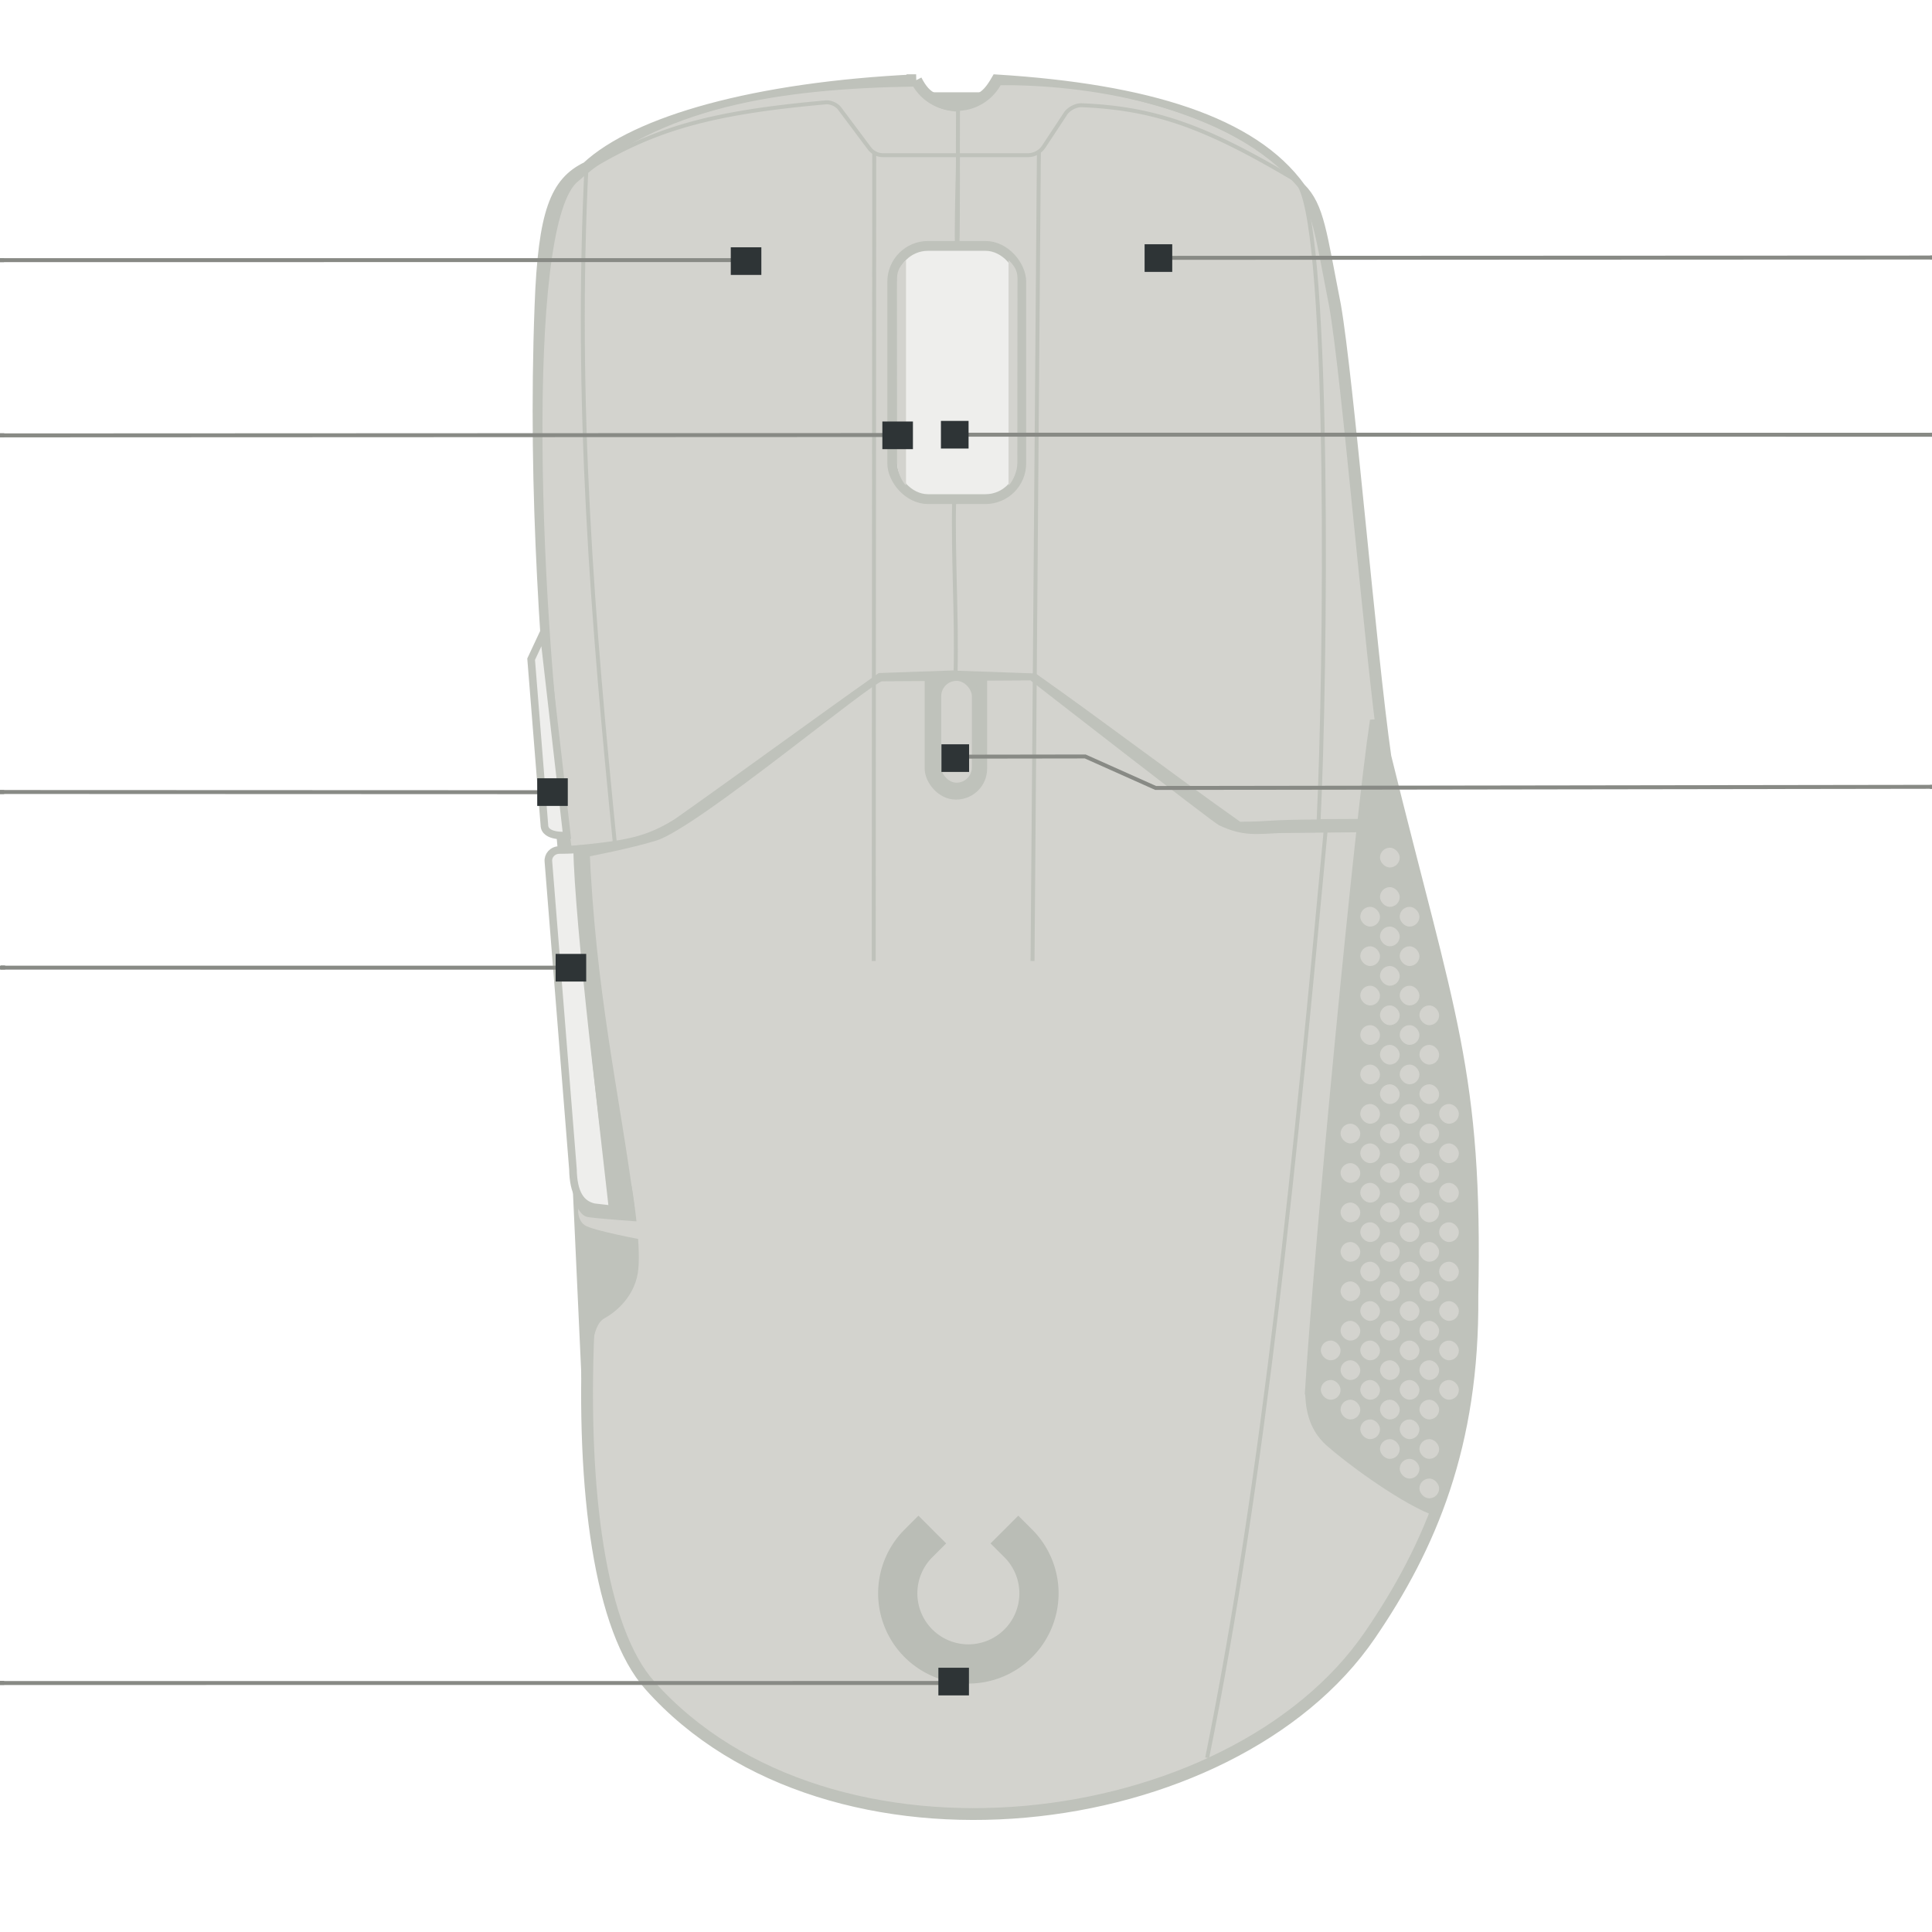 <?xml version="1.0" encoding="UTF-8" standalone="no"?>
<!-- Created with Inkscape (http://www.inkscape.org/) -->

<svg
   width="490"
   height="490"
   viewBox="0 0 129.646 129.646"
   version="1.1"
   id="svg8"
   sodipodi:docname="steelseries-rival.svg"
   inkscape:version="1.2.1 (9c6d41e410, 2022-07-14)"
   xml:space="preserve"
   xmlns:inkscape="http://www.inkscape.org/namespaces/inkscape"
   xmlns:sodipodi="http://sodipodi.sourceforge.net/DTD/sodipodi-0.dtd"
   xmlns="http://www.w3.org/2000/svg"
   xmlns:svg="http://www.w3.org/2000/svg"
   xmlns:rdf="http://www.w3.org/1999/02/22-rdf-syntax-ns#"
   xmlns:cc="http://creativecommons.org/ns#"
   xmlns:dc="http://purl.org/dc/elements/1.1/"><defs
     id="defs2"><inkscape:path-effect
       effect="fillet_chamfer"
       id="path-effect7190"
       is_visible="true"
       lpeversion="1"
       nodesatellites_param="F,0,0,1,0,0,0,1 @ F,0,0,1,0,0,0,1 @ F,0,1,1,0,0.577,0,1 @ F,0,0,1,0,0.577,0,1 @ F,0,0,1,0,0.698,0,1 @ F,0,0,1,0,0.698,0,1 @ F,0,0,1,0,0,0,1 @ F,0,0,1,0,0,0,1 @ F,0,0,1,0,0,0,1 @ F,0,0,1,0,0,0,1 @ F,0,0,1,0,0,0,1"
       unit="px"
       method="auto"
       mode="F"
       radius="0"
       chamfer_steps="1"
       flexible="false"
       use_knot_distance="true"
       apply_no_radius="true"
       apply_with_radius="true"
       only_selected="false"
       hide_knots="false" /></defs><sodipodi:namedview
     id="base"
     pagecolor="#ffffff"
     bordercolor="#666666"
     borderopacity="1.0"
     inkscape:pageopacity="0.0"
     inkscape:pageshadow="2"
     inkscape:zoom="1.4142136"
     inkscape:cx="78.639558"
     inkscape:cy="261.77819"
     inkscape:document-units="px"
     inkscape:current-layer="Device"
     inkscape:document-rotation="0"
     showgrid="false"
     showguides="false"
     inkscape:window-width="1920"
     inkscape:window-height="1016"
     inkscape:window-x="0"
     inkscape:window-y="27"
     inkscape:window-maximized="1"
     showborder="true"
     inkscape:guide-bbox="true"
     units="px"
     inkscape:snap-global="false"
     inkscape:measure-start="241.5,424.5"
     inkscape:measure-end="193,423"
     inkscape:showpageshadow="0"
     inkscape:pagecheckerboard="1"
     inkscape:deskcolor="#d1d1d1"><inkscape:grid
       type="xygrid"
       id="grid78" /><sodipodi:guide
       position="58.723,112.407"
       orientation="0,1"
       id="guide79"
       inkscape:locked="false" /><sodipodi:guide
       position="39.612,100.544"
       orientation="0,1"
       id="guide81"
       inkscape:locked="false" /><sodipodi:guide
       position="51.756,88.615"
       orientation="0,1"
       id="guide83"
       inkscape:locked="false" /><sodipodi:guide
       position="57.778,76.729"
       orientation="0,1"
       id="guide85"
       inkscape:locked="false" /><sodipodi:guide
       position="45.047,64.796"
       orientation="0,1"
       inkscape:locked="false"
       id="guide87" /><sodipodi:guide
       position="57.647,52.899"
       orientation="0,1"
       id="guide89"
       inkscape:locked="false" /><sodipodi:guide
       position="64.031,118.708"
       orientation="1,0"
       id="guide996"
       inkscape:locked="false" /><sodipodi:guide
       position="76.729,115.656"
       orientation="1,0"
       id="guide4799"
       inkscape:locked="false" /></sodipodi:namedview><g
     inkscape:groupmode="layer"
     id="Device"
     inkscape:label="Device"
     style="display:inline;opacity:1"
     transform="translate(0,-167.354)"><path
       id="path882"
       style="opacity:1;fill:#d3d3ce;fill-opacity:1;fill-rule:evenodd;stroke:#bfc2bb;stroke-width:0.794;stroke-linecap:butt;stroke-linejoin:miter;stroke-miterlimit:4;stroke-dasharray:none;stroke-opacity:1"
       d="m 61.477,172.738 c -10.79,0.511 -18.78,2.788 -22.076,5.857 -2.082,0.999 -2.9,2.966 -3.131,9.298 -0.963,25.582 3.735,45.427 3.218,68.699 -0.47,10.936 0.799,20.12 4.113,23.851 12.034,13.55 39.04,10.205 48.323,-3.36 4.072,-5.95 6.962,-12.753 6.88,-22.714 0.309,-15.103 -1.55,-18.791 -5.839,-36.236 -1.002,-6.964 -2.519,-25.358 -3.379,-30.285 -0.959,-4.851 -1.102,-6.599 -2.352,-7.849 -3.169,-4.428 -10.273,-6.619 -20.336,-7.247 -0.777,1.346 -1.308,1.44 -2.71,1.441 -1.408,-7.3e-4 -2.047,-0.164 -2.712,-1.455 z"
       sodipodi:nodetypes="ccccssccccccc" /><path
       sodipodi:type="arc"
       style="display:inline;opacity:1;fill:none;fill-opacity:0.392;stroke:#babdb6;stroke-width:2.632;stroke-linecap:square;stroke-linejoin:bevel;stroke-miterlimit:4;stroke-dasharray:none;stroke-opacity:1"
       id="led0"
       sodipodi:cx="64.981224"
       sodipodi:cy="274.27463"
       sodipodi:rx="4.7383256"
       sodipodi:ry="4.7383304"
       d="m 68.332,270.924 a 4.738,4.738 0 0 1 0,6.701 4.738,4.738 0 0 1 -6.701,0 4.738,4.738 0 0 1 0,-6.701"
       sodipodi:start="5.4977871"
       sodipodi:end="3.9269907"
       sodipodi:open="true"
       sodipodi:arc-type="arc"
       inkscape:label="#led1" /><path
       style="display:inline;opacity:1;fill:none;stroke:#babdb6;stroke-width:0.51;stroke-linecap:butt;stroke-linejoin:miter;stroke-miterlimit:4;stroke-dasharray:none;stroke-opacity:1"
       d="m 63.998,175.337 c -0.062,17.182 0,37.818 0,37.818 v 0"
       id="path4530-9"
       inkscape:connector-curvature="0"
       sodipodi:nodetypes="ccc" /><rect
       style="fill:#bfc2bb;fill-opacity:1;stroke:none;stroke-width:0.794;stroke-linecap:round;stroke-dasharray:none;stroke-opacity:1;stop-color:#000000"
       id="rect5817"
       width="4.189"
       height="11.15"
       x="62.051"
       y="209.857"
       rx="2.069"
       ry="2.069" /><rect
       style="display:inline;opacity:1;fill:#d3d3ce;fill-opacity:1;stroke:#bfc2bb;stroke-width:0.51;stroke-miterlimit:4;stroke-dasharray:none;stroke-opacity:1"
       id="button5"
       width="2.567"
       height="7.344"
       x="62.905"
       y="212.787"
       ry="1.284"
       inkscape:label="#rect4615"
       rx="1.284" /><path
       style="opacity:1;fill:#bfc2bb;fill-opacity:1;fill-rule:evenodd;stroke:#bfc2bb;stroke-width:0.659;stroke-linecap:butt;stroke-linejoin:miter;stroke-miterlimit:4;stroke-dasharray:none;stroke-opacity:1"
       d="m 87.907,260.598 c 0.013,1.105 0.162,2.461 1.32,3.498 1.158,1.037 4.511,3.564 6.878,4.565 2.83,-7.6 3.62,-19.701 0.971,-33.05 -1.653,-7.764 -2.041,-9.766 -4.816,-19.916 -1.043,6.872 -3.779,35.627 -4.353,44.903 z"
       id="path959"
       inkscape:connector-curvature="0"
       sodipodi:nodetypes="cscccc" /><rect
       style="fill:#bfc2bb;fill-opacity:1;stroke:none;stroke-width:0.794;stroke-linecap:round;stroke-dasharray:none;stroke-opacity:1;stop-color:#000000"
       id="rect4982"
       width="7.713"
       height="2.245"
       x="60.391"
       y="173.547" /><path
       id="button0"
       style="opacity:1;fill:#d3d3ce;fill-opacity:1;fill-rule:evenodd;stroke:#bfc2bb;stroke-width:0.265;stroke-linecap:butt;stroke-linejoin:miter;stroke-miterlimit:4;stroke-dasharray:none;stroke-opacity:1"
       inkscape:label="#path971"
       d="m 61.545,173.026 c -9.44,0.137 -17.29,1.414 -22.974,6.513 -3.408,3.408 -2.609,28.805 -0.344,44.719 3.854,-0.358 5.153,-0.6 7.136,-1.831 4.677,-3.305 8.97,-6.472 13.647,-9.777 1.777,-0.062 3.555,-0.125 5.332,-0.187 -0.094,-3.898 0.047,-7.465 -0.047,-11.363 l -0.082,-17.037 c -0.051,-2.383 0.116,-6.405 0.148,-9.346 -1.215,-0.035 -2.306,-0.589 -2.817,-1.692 z"
       sodipodi:nodetypes="sccccccccss" /><path
       id="button1"
       style="display:inline;opacity:1;fill:#d3d3ce;fill-opacity:1;fill-rule:evenodd;stroke:#bfc2bb;stroke-width:0.265;stroke-linecap:butt;stroke-linejoin:miter;stroke-miterlimit:4;stroke-dasharray:none;stroke-opacity:1"
       inkscape:label="#path971-5"
       d="m 67.454,172.938 c -0.145,2e-5 -0.299,2.7e-4 -0.446,5.2e-4 -0.543,1.005 -1.58,1.646 -2.722,1.681 -0.021,2.931 0.018,6.812 -0.034,9.243 l -0.222,16.935 c -0.094,3.898 0.187,7.796 0.094,11.693 1.777,0.062 3.555,0.125 5.332,0.187 4.677,3.305 9.051,6.65 13.728,9.955 2.182,-0.017 1.792,-0.14 5.298,-0.155 0.492,-9.997 0.782,-38.841 -1.252,-42.623 -4.563,-5.401 -13.831,-6.917 -19.775,-6.917 z"
       sodipodi:nodetypes="scccccccccss" /><rect
       style="display:inline;opacity:1;fill:#eeeeec;fill-opacity:1;stroke:#bfc2bb;stroke-width:0.659;stroke-miterlimit:4;stroke-dasharray:none;stroke-opacity:1"
       id="button2"
       width="8.657"
       height="16.992"
       x="59.874"
       y="183.855"
       ry="2.399"
       inkscape:label="#rect4615"
       rx="2.399" /><path
       style="fill:#bfc2bb;fill-opacity:1;stroke:none;stroke-width:0.265px;stroke-linecap:butt;stroke-linejoin:miter;stroke-opacity:1"
       d="m 38.334,244.919 0.686,14.903 0.72,-1.186 c 0,0 -0.126,-2.294 0.825,-2.822 1.13,-0.627 2.114,-1.79 2.266,-3.261 0.194,-1.88 -0.444,-5.593 -0.444,-5.593 z"
       id="path5819"
       sodipodi:nodetypes="cccsscc" /><path
       style="opacity:1;fill:#eeeeec;fill-opacity:1;fill-rule:evenodd;stroke:#bfc2bb;stroke-width:0.51;stroke-linecap:butt;stroke-linejoin:miter;stroke-miterlimit:4;stroke-dasharray:none;stroke-opacity:1"
       d="m 41.303,248.529 c -0.665,-3.611 -2.519,-19.646 -2.571,-24.18 0,0 -0.31,0.039 -1.198,0.045 -0.463,0.003 -0.773,0.378 -0.734,0.774 l 1.648,20.649 c 0.029,1.604 0.524,2.344 1.412,2.547 z"
       id="button3"
       inkscape:connector-curvature="0"
       sodipodi:nodetypes="ccscccc"
       inkscape:label="#path998" /><path
       style="opacity:1;fill:#eeeeec;fill-opacity:1;fill-rule:evenodd;stroke:#bfc2bb;stroke-width:0.51;stroke-linecap:butt;stroke-linejoin:miter;stroke-miterlimit:4;stroke-dasharray:none;stroke-opacity:1"
       d="m 38.04,223.417 c 0,0 -1.51,0.15 -1.51,-0.706 l -0.888,-11.122 0.838,-1.791 z"
       id="button4"
       inkscape:connector-curvature="0"
       sodipodi:nodetypes="ccccc"
       inkscape:label="#path1000" /><g
       id="g27"
       inkscape:label="#g84"
       style="opacity:1" /><path
       style="fill:none;stroke:#bfc2bb;stroke-width:0.265px;stroke-linecap:butt;stroke-linejoin:miter;stroke-opacity:1"
       d="m 69.714,177.526 -0.426,54.314"
       id="path4091"
       sodipodi:nodetypes="cc" /><path
       id="path4661"
       style="fill:none;stroke:#bfc2bb;stroke-width:0.265px;stroke-linecap:butt;stroke-linejoin:miter;stroke-opacity:1"
       d="m 58.595,172.807 c -9.902,0.827 -15.811,3.033 -19.388,6.044 4.548,-2.818 8.354,-3.933 16.214,-4.628 0.317,-0.028 0.73,0.157 0.92,0.412 l 1.998,2.671 a 1.152,1.152 26.599 0 0 0.923,0.462 h 9.703 a 1.296,1.296 151.698 0 0 1.082,-0.583 l 1.455,-2.207 c 0.212,-0.322 0.697,-0.578 1.082,-0.562 5.054,0.203 8.514,1.536 14.432,5.064 -4.236,-4.605 -12.499,-6.173 -17.238,-6.673 h -2.643 c -0.543,1.135 -1.69,1.857 -2.948,1.857 -1.258,-9e-5 -2.405,-0.722 -2.948,-1.857 z"
       sodipodi:nodetypes="cccccccccccc"
       inkscape:path-effect="#path-effect7190"
       inkscape:original-d="m 58.595388,172.80706 c -9.901992,0.82746 -15.810702,3.03321 -19.387673,6.04376 4.657994,-2.88603 8.536474,-3.98542 16.788719,-4.67725 l 2.689776,3.5952 h 10.978011 l 2.223849,-3.37318 c 5.443482,0.10678 8.943249,1.3964 15.129928,5.08461 -4.236009,-4.60528 -12.499108,-6.17258 -17.23828,-6.67314 h -2.642732 c -0.543367,1.13489 -1.689882,1.85716 -2.948141,1.85725 -1.258258,-9e-5 -2.404773,-0.72236 -2.94814,-1.85725 z" /><path
       style="fill:none;stroke:#bfc2bb;stroke-width:0.265px;stroke-linecap:butt;stroke-linejoin:miter;stroke-opacity:1"
       d="m 58.664,177.589 -0.033,54.251"
       id="path4659"
       sodipodi:nodetypes="cc" /><path
       style="fill:#bfc2bb;fill-opacity:1;stroke:none;stroke-width:0.265px;stroke-linecap:butt;stroke-linejoin:miter;stroke-opacity:1"
       d="m 42.593,248.449 -1.757,-0.129 c -0.868,-7.694 -1.823,-15.382 -2.174,-24.206 l 0.886,-0.052 c 0.415,9.899 1.97,16.321 3.044,24.387 z"
       id="path5821"
       sodipodi:nodetypes="ccccc" /><path
       style="fill:none;stroke:#bfc2bb;stroke-width:0.265px;stroke-linecap:butt;stroke-linejoin:miter;stroke-opacity:1"
       d="m 39.369,178.285 c -0.821,16.189 0.432,31.047 1.902,45.767"
       id="path5823"
       sodipodi:nodetypes="cc" /><path
       style="fill:none;stroke:#bfc2bb;stroke-width:0.265px;stroke-linecap:butt;stroke-linejoin:miter;stroke-opacity:1"
       d="m 88.457,222.454 2.69,-0.013"
       id="path5894" /><path
       style="fill:#bfc2bb;fill-opacity:1;stroke:none;stroke-width:0.265px;stroke-linecap:butt;stroke-linejoin:miter;stroke-opacity:1"
       d="m 38.953,224.939 c 0,0 3.321,-0.626 5.086,-1.177 2.781,-0.868 14.465,-10.657 15.165,-10.69 l 9.943,-0.061 c 0,0 12.217,9.51 12.651,9.718 1.607,0.771 2.578,0.591 4.069,0.527 l 5.501,-0.057 0.017,-0.886 -8.236,0.382 -13.734,-9.997 -5.424,-0.195 -4.933,0.19 c 0,0 -13.371,9.522 -14.864,10.34 -1.494,0.818 -5.263,1.179 -5.263,1.179 z"
       id="path6020"
       sodipodi:nodetypes="csccscccccccscc" /><path
       style="fill:none;stroke:#bfc2bb;stroke-width:0.265px;stroke-linecap:butt;stroke-linejoin:miter;stroke-opacity:1"
       d="m 88.985,222.792 c -2.022,21.778 -4.119,43.446 -7.978,62.52"
       id="path6643"
       sodipodi:nodetypes="cc" /><path
       style="fill:#d3d3ce;fill-opacity:1;stroke:none;stroke-width:0.265px;stroke-linecap:butt;stroke-linejoin:miter;stroke-opacity:1"
       d="m 60.797,184.809 v 15.127 c -0.3,-0.299 -0.594,-0.958 -0.59,-1.515 l -0.01,-12.397 c 0,-0.537 0.25,-0.882 0.6,-1.215 z"
       id="path6645"
       sodipodi:nodetypes="ccccc" /><path
       style="fill:#d3d3ce;fill-opacity:1;stroke:none;stroke-width:0.265px;stroke-linecap:butt;stroke-linejoin:miter;stroke-opacity:1"
       d="m 67.678,184.809 v 15.127 c 0.3,-0.299 0.594,-0.958 0.59,-1.515 l 0.01,-12.397 c 0,-0.537 -0.25,-0.882 -0.6,-1.215 z"
       id="path6647"
       sodipodi:nodetypes="ccccc" /><rect
       style="fill:#d3d3ce;fill-opacity:1;stroke:none;stroke-width:0.286;stroke-linecap:round;stroke-dasharray:none;stroke-opacity:1;stop-color:#000000"
       id="rect6701"
       width="1.323"
       height="1.323"
       x="91.281"
       y="228.208"
       rx="1.389"
       ry="1.323" /><rect
       style="fill:#d3d3ce;fill-opacity:1;stroke:none;stroke-width:0.286;stroke-linecap:round;stroke-dasharray:none;stroke-opacity:1;stop-color:#000000"
       id="rect6703"
       width="1.323"
       height="1.323"
       x="92.604"
       y="229.531"
       rx="1.389"
       ry="1.323" /><rect
       style="fill:#d3d3ce;fill-opacity:1;stroke:none;stroke-width:0.286;stroke-linecap:round;stroke-dasharray:none;stroke-opacity:1;stop-color:#000000"
       id="rect6705"
       width="1.323"
       height="1.323"
       x="93.927"
       y="228.208"
       rx="1.389"
       ry="1.323" /><rect
       style="fill:#d3d3ce;fill-opacity:1;stroke:none;stroke-width:0.286;stroke-linecap:round;stroke-dasharray:none;stroke-opacity:1;stop-color:#000000"
       id="rect6707"
       width="1.323"
       height="1.323"
       x="91.281"
       y="230.854"
       rx="1.389"
       ry="1.323" /><rect
       style="fill:#d3d3ce;fill-opacity:1;stroke:none;stroke-width:0.286;stroke-linecap:round;stroke-dasharray:none;stroke-opacity:1;stop-color:#000000"
       id="rect6709"
       width="1.323"
       height="1.323"
       x="92.604"
       y="232.177"
       rx="1.389"
       ry="1.323" /><rect
       style="fill:#d3d3ce;fill-opacity:1;stroke:none;stroke-width:0.286;stroke-linecap:round;stroke-dasharray:none;stroke-opacity:1;stop-color:#000000"
       id="rect6711"
       width="1.323"
       height="1.323"
       x="93.927"
       y="230.854"
       rx="1.389"
       ry="1.323" /><rect
       style="fill:#d3d3ce;fill-opacity:1;stroke:none;stroke-width:0.286;stroke-linecap:round;stroke-dasharray:none;stroke-opacity:1;stop-color:#000000"
       id="rect6713"
       width="1.323"
       height="1.323"
       x="91.281"
       y="233.5"
       rx="1.389"
       ry="1.323" /><rect
       style="fill:#d3d3ce;fill-opacity:1;stroke:none;stroke-width:0.286;stroke-linecap:round;stroke-dasharray:none;stroke-opacity:1;stop-color:#000000"
       id="rect6715"
       width="1.323"
       height="1.323"
       x="92.604"
       y="234.823"
       rx="1.389"
       ry="1.323" /><rect
       style="fill:#d3d3ce;fill-opacity:1;stroke:none;stroke-width:0.286;stroke-linecap:round;stroke-dasharray:none;stroke-opacity:1;stop-color:#000000"
       id="rect6717"
       width="1.323"
       height="1.323"
       x="93.927"
       y="233.5"
       rx="1.389"
       ry="1.323" /><rect
       style="fill:#d3d3ce;fill-opacity:1;stroke:none;stroke-width:0.286;stroke-linecap:round;stroke-dasharray:none;stroke-opacity:1;stop-color:#000000"
       id="rect6719"
       width="1.323"
       height="1.323"
       x="91.281"
       y="236.146"
       rx="1.389"
       ry="1.323" /><rect
       style="fill:#d3d3ce;fill-opacity:1;stroke:none;stroke-width:0.286;stroke-linecap:round;stroke-dasharray:none;stroke-opacity:1;stop-color:#000000"
       id="rect6721"
       width="1.323"
       height="1.323"
       x="92.604"
       y="237.469"
       rx="1.389"
       ry="1.323" /><rect
       style="fill:#d3d3ce;fill-opacity:1;stroke:none;stroke-width:0.286;stroke-linecap:round;stroke-dasharray:none;stroke-opacity:1;stop-color:#000000"
       id="rect6723"
       width="1.323"
       height="1.323"
       x="93.927"
       y="236.146"
       rx="1.389"
       ry="1.323" /><rect
       style="fill:#d3d3ce;fill-opacity:1;stroke:none;stroke-width:0.286;stroke-linecap:round;stroke-dasharray:none;stroke-opacity:1;stop-color:#000000"
       id="rect6725"
       width="1.323"
       height="1.323"
       x="91.281"
       y="238.792"
       rx="1.389"
       ry="1.323" /><rect
       style="fill:#d3d3ce;fill-opacity:1;stroke:none;stroke-width:0.286;stroke-linecap:round;stroke-dasharray:none;stroke-opacity:1;stop-color:#000000"
       id="rect6727"
       width="1.323"
       height="1.323"
       x="92.604"
       y="240.115"
       rx="1.389"
       ry="1.323" /><rect
       style="fill:#d3d3ce;fill-opacity:1;stroke:none;stroke-width:0.286;stroke-linecap:round;stroke-dasharray:none;stroke-opacity:1;stop-color:#000000"
       id="rect6729"
       width="1.323"
       height="1.323"
       x="93.927"
       y="238.792"
       rx="1.389"
       ry="1.323" /><rect
       style="fill:#d3d3ce;fill-opacity:1;stroke:none;stroke-width:0.286;stroke-linecap:round;stroke-dasharray:none;stroke-opacity:1;stop-color:#000000"
       id="rect6731"
       width="1.323"
       height="1.323"
       x="91.281"
       y="241.437"
       rx="1.389"
       ry="1.323" /><rect
       style="fill:#d3d3ce;fill-opacity:1;stroke:none;stroke-width:0.286;stroke-linecap:round;stroke-dasharray:none;stroke-opacity:1;stop-color:#000000"
       id="rect6733"
       width="1.323"
       height="1.323"
       x="92.604"
       y="242.76"
       rx="1.389"
       ry="1.323" /><rect
       style="fill:#d3d3ce;fill-opacity:1;stroke:none;stroke-width:0.286;stroke-linecap:round;stroke-dasharray:none;stroke-opacity:1;stop-color:#000000"
       id="rect6735"
       width="1.323"
       height="1.323"
       x="93.927"
       y="241.437"
       rx="1.389"
       ry="1.323" /><rect
       style="fill:#d3d3ce;fill-opacity:1;stroke:none;stroke-width:0.286;stroke-linecap:round;stroke-dasharray:none;stroke-opacity:1;stop-color:#000000"
       id="rect6737"
       width="1.323"
       height="1.323"
       x="91.281"
       y="244.083"
       rx="1.389"
       ry="1.323" /><rect
       style="fill:#d3d3ce;fill-opacity:1;stroke:none;stroke-width:0.286;stroke-linecap:round;stroke-dasharray:none;stroke-opacity:1;stop-color:#000000"
       id="rect6739"
       width="1.323"
       height="1.323"
       x="92.604"
       y="245.406"
       rx="1.389"
       ry="1.323" /><rect
       style="fill:#d3d3ce;fill-opacity:1;stroke:none;stroke-width:0.286;stroke-linecap:round;stroke-dasharray:none;stroke-opacity:1;stop-color:#000000"
       id="rect6741"
       width="1.323"
       height="1.323"
       x="93.927"
       y="244.083"
       rx="1.389"
       ry="1.323" /><rect
       style="fill:#d3d3ce;fill-opacity:1;stroke:none;stroke-width:0.286;stroke-linecap:round;stroke-dasharray:none;stroke-opacity:1;stop-color:#000000"
       id="rect6743"
       width="1.323"
       height="1.323"
       x="91.281"
       y="246.729"
       rx="1.389"
       ry="1.323" /><rect
       style="fill:#d3d3ce;fill-opacity:1;stroke:none;stroke-width:0.286;stroke-linecap:round;stroke-dasharray:none;stroke-opacity:1;stop-color:#000000"
       id="rect6745"
       width="1.323"
       height="1.323"
       x="92.604"
       y="248.052"
       rx="1.389"
       ry="1.323" /><rect
       style="fill:#d3d3ce;fill-opacity:1;stroke:none;stroke-width:0.286;stroke-linecap:round;stroke-dasharray:none;stroke-opacity:1;stop-color:#000000"
       id="rect6747"
       width="1.323"
       height="1.323"
       x="93.927"
       y="246.729"
       rx="1.389"
       ry="1.323" /><rect
       style="fill:#d3d3ce;fill-opacity:1;stroke:none;stroke-width:0.286;stroke-linecap:round;stroke-dasharray:none;stroke-opacity:1;stop-color:#000000"
       id="rect6749"
       width="1.323"
       height="1.323"
       x="91.281"
       y="249.375"
       rx="1.389"
       ry="1.323" /><rect
       style="fill:#d3d3ce;fill-opacity:1;stroke:none;stroke-width:0.286;stroke-linecap:round;stroke-dasharray:none;stroke-opacity:1;stop-color:#000000"
       id="rect6751"
       width="1.323"
       height="1.323"
       x="92.604"
       y="250.698"
       rx="1.389"
       ry="1.323" /><rect
       style="fill:#d3d3ce;fill-opacity:1;stroke:none;stroke-width:0.286;stroke-linecap:round;stroke-dasharray:none;stroke-opacity:1;stop-color:#000000"
       id="rect6753"
       width="1.323"
       height="1.323"
       x="93.927"
       y="249.375"
       rx="1.389"
       ry="1.323" /><rect
       style="fill:#d3d3ce;fill-opacity:1;stroke:none;stroke-width:0.286;stroke-linecap:round;stroke-dasharray:none;stroke-opacity:1;stop-color:#000000"
       id="rect6755"
       width="1.323"
       height="1.323"
       x="91.281"
       y="252.021"
       rx="1.389"
       ry="1.323" /><rect
       style="fill:#d3d3ce;fill-opacity:1;stroke:none;stroke-width:0.286;stroke-linecap:round;stroke-dasharray:none;stroke-opacity:1;stop-color:#000000"
       id="rect6757"
       width="1.323"
       height="1.323"
       x="92.604"
       y="253.344"
       rx="1.389"
       ry="1.323" /><rect
       style="fill:#d3d3ce;fill-opacity:1;stroke:none;stroke-width:0.286;stroke-linecap:round;stroke-dasharray:none;stroke-opacity:1;stop-color:#000000"
       id="rect6759"
       width="1.323"
       height="1.323"
       x="93.927"
       y="252.021"
       rx="1.389"
       ry="1.323" /><rect
       style="fill:#d3d3ce;fill-opacity:1;stroke:none;stroke-width:0.286;stroke-linecap:round;stroke-dasharray:none;stroke-opacity:1;stop-color:#000000"
       id="rect6761"
       width="1.323"
       height="1.323"
       x="91.281"
       y="254.667"
       rx="1.389"
       ry="1.323" /><rect
       style="fill:#d3d3ce;fill-opacity:1;stroke:none;stroke-width:0.286;stroke-linecap:round;stroke-dasharray:none;stroke-opacity:1;stop-color:#000000"
       id="rect6763"
       width="1.323"
       height="1.323"
       x="92.604"
       y="255.99"
       rx="1.389"
       ry="1.323" /><rect
       style="fill:#d3d3ce;fill-opacity:1;stroke:none;stroke-width:0.286;stroke-linecap:round;stroke-dasharray:none;stroke-opacity:1;stop-color:#000000"
       id="rect6765"
       width="1.323"
       height="1.323"
       x="93.927"
       y="254.667"
       rx="1.389"
       ry="1.323" /><rect
       style="fill:#d3d3ce;fill-opacity:1;stroke:none;stroke-width:0.286;stroke-linecap:round;stroke-dasharray:none;stroke-opacity:1;stop-color:#000000"
       id="rect6767"
       width="1.323"
       height="1.323"
       x="91.281"
       y="257.312"
       rx="1.389"
       ry="1.323" /><rect
       style="fill:#d3d3ce;fill-opacity:1;stroke:none;stroke-width:0.286;stroke-linecap:round;stroke-dasharray:none;stroke-opacity:1;stop-color:#000000"
       id="rect6769"
       width="1.323"
       height="1.323"
       x="92.604"
       y="258.635"
       rx="1.389"
       ry="1.323" /><rect
       style="fill:#d3d3ce;fill-opacity:1;stroke:none;stroke-width:0.286;stroke-linecap:round;stroke-dasharray:none;stroke-opacity:1;stop-color:#000000"
       id="rect6771"
       width="1.323"
       height="1.323"
       x="93.927"
       y="257.312"
       rx="1.389"
       ry="1.323" /><rect
       style="fill:#d3d3ce;fill-opacity:1;stroke:none;stroke-width:0.286;stroke-linecap:round;stroke-dasharray:none;stroke-opacity:1;stop-color:#000000"
       id="rect6773"
       width="1.323"
       height="1.323"
       x="95.25"
       y="245.406"
       rx="1.389"
       ry="1.323" /><rect
       style="fill:#d3d3ce;fill-opacity:1;stroke:none;stroke-width:0.286;stroke-linecap:round;stroke-dasharray:none;stroke-opacity:1;stop-color:#000000"
       id="rect6775"
       width="1.323"
       height="1.323"
       x="96.573"
       y="246.729"
       rx="1.389"
       ry="1.323" /><rect
       style="fill:#d3d3ce;fill-opacity:1;stroke:none;stroke-width:0.286;stroke-linecap:round;stroke-dasharray:none;stroke-opacity:1;stop-color:#000000"
       id="rect6779"
       width="1.323"
       height="1.323"
       x="95.25"
       y="248.052"
       rx="1.389"
       ry="1.323" /><rect
       style="fill:#d3d3ce;fill-opacity:1;stroke:none;stroke-width:0.286;stroke-linecap:round;stroke-dasharray:none;stroke-opacity:1;stop-color:#000000"
       id="rect6781"
       width="1.323"
       height="1.323"
       x="96.573"
       y="249.375"
       rx="1.389"
       ry="1.323" /><rect
       style="fill:#d3d3ce;fill-opacity:1;stroke:none;stroke-width:0.286;stroke-linecap:round;stroke-dasharray:none;stroke-opacity:1;stop-color:#000000"
       id="rect6785"
       width="1.323"
       height="1.323"
       x="95.25"
       y="250.698"
       rx="1.389"
       ry="1.323" /><rect
       style="fill:#d3d3ce;fill-opacity:1;stroke:none;stroke-width:0.286;stroke-linecap:round;stroke-dasharray:none;stroke-opacity:1;stop-color:#000000"
       id="rect6787"
       width="1.323"
       height="1.323"
       x="96.573"
       y="252.021"
       rx="1.389"
       ry="1.323" /><rect
       style="fill:#d3d3ce;fill-opacity:1;stroke:none;stroke-width:0.286;stroke-linecap:round;stroke-dasharray:none;stroke-opacity:1;stop-color:#000000"
       id="rect6791"
       width="1.323"
       height="1.323"
       x="95.25"
       y="253.344"
       rx="1.389"
       ry="1.323" /><rect
       style="fill:#d3d3ce;fill-opacity:1;stroke:none;stroke-width:0.286;stroke-linecap:round;stroke-dasharray:none;stroke-opacity:1;stop-color:#000000"
       id="rect6793"
       width="1.323"
       height="1.323"
       x="96.573"
       y="254.667"
       rx="1.389"
       ry="1.323" /><rect
       style="fill:#d3d3ce;fill-opacity:1;stroke:none;stroke-width:0.286;stroke-linecap:round;stroke-dasharray:none;stroke-opacity:1;stop-color:#000000"
       id="rect6797"
       width="1.323"
       height="1.323"
       x="95.25"
       y="255.99"
       rx="1.389"
       ry="1.323" /><rect
       style="fill:#d3d3ce;fill-opacity:1;stroke:none;stroke-width:0.286;stroke-linecap:round;stroke-dasharray:none;stroke-opacity:1;stop-color:#000000"
       id="rect6799"
       width="1.323"
       height="1.323"
       x="96.573"
       y="257.312"
       rx="1.389"
       ry="1.323" /><rect
       style="fill:#d3d3ce;fill-opacity:1;stroke:none;stroke-width:0.286;stroke-linecap:round;stroke-dasharray:none;stroke-opacity:1;stop-color:#000000"
       id="rect6803"
       width="1.323"
       height="1.323"
       x="95.25"
       y="258.635"
       rx="1.389"
       ry="1.323" /><rect
       style="fill:#d3d3ce;fill-opacity:1;stroke:none;stroke-width:0.286;stroke-linecap:round;stroke-dasharray:none;stroke-opacity:1;stop-color:#000000"
       id="rect6805"
       width="1.323"
       height="1.323"
       x="96.573"
       y="259.958"
       rx="1.389"
       ry="1.323" /><rect
       style="fill:#d3d3ce;fill-opacity:1;stroke:none;stroke-width:0.286;stroke-linecap:round;stroke-dasharray:none;stroke-opacity:1;stop-color:#000000"
       id="rect6809"
       width="1.323"
       height="1.323"
       x="91.281"
       y="259.958"
       rx="1.389"
       ry="1.323" /><rect
       style="fill:#d3d3ce;fill-opacity:1;stroke:none;stroke-width:0.286;stroke-linecap:round;stroke-dasharray:none;stroke-opacity:1;stop-color:#000000"
       id="rect6811"
       width="1.323"
       height="1.323"
       x="89.958"
       y="261.281"
       rx="1.389"
       ry="1.323" /><rect
       style="fill:#d3d3ce;fill-opacity:1;stroke:none;stroke-width:0.286;stroke-linecap:round;stroke-dasharray:none;stroke-opacity:1;stop-color:#000000"
       id="rect6813"
       width="1.323"
       height="1.323"
       x="91.281"
       y="262.604"
       rx="1.389"
       ry="1.323" /><rect
       style="fill:#d3d3ce;fill-opacity:1;stroke:none;stroke-width:0.286;stroke-linecap:round;stroke-dasharray:none;stroke-opacity:1;stop-color:#000000"
       id="rect6815"
       width="1.323"
       height="1.323"
       x="92.604"
       y="261.281"
       rx="1.389"
       ry="1.323" /><rect
       style="fill:#d3d3ce;fill-opacity:1;stroke:none;stroke-width:0.286;stroke-linecap:round;stroke-dasharray:none;stroke-opacity:1;stop-color:#000000"
       id="rect6821"
       width="1.323"
       height="1.323"
       x="92.604"
       y="263.927"
       rx="1.389"
       ry="1.323" /><rect
       style="fill:#d3d3ce;fill-opacity:1;stroke:none;stroke-width:0.286;stroke-linecap:round;stroke-dasharray:none;stroke-opacity:1;stop-color:#000000"
       id="rect6823"
       width="1.323"
       height="1.323"
       x="93.927"
       y="259.958"
       rx="1.389"
       ry="1.323" /><rect
       style="fill:#d3d3ce;fill-opacity:1;stroke:none;stroke-width:0.286;stroke-linecap:round;stroke-dasharray:none;stroke-opacity:1;stop-color:#000000"
       id="rect6825"
       width="1.323"
       height="1.323"
       x="95.25"
       y="261.281"
       rx="1.389"
       ry="1.323" /><rect
       style="fill:#d3d3ce;fill-opacity:1;stroke:none;stroke-width:0.286;stroke-linecap:round;stroke-dasharray:none;stroke-opacity:1;stop-color:#000000"
       id="rect6827"
       width="1.323"
       height="1.323"
       x="93.927"
       y="262.604"
       rx="1.389"
       ry="1.323" /><rect
       style="fill:#d3d3ce;fill-opacity:1;stroke:none;stroke-width:0.286;stroke-linecap:round;stroke-dasharray:none;stroke-opacity:1;stop-color:#000000"
       id="rect6829"
       width="1.323"
       height="1.323"
       x="95.25"
       y="263.927"
       rx="1.389"
       ry="1.323" /><rect
       style="fill:#d3d3ce;fill-opacity:1;stroke:none;stroke-width:0.286;stroke-linecap:round;stroke-dasharray:none;stroke-opacity:1;stop-color:#000000"
       id="rect6831"
       width="1.323"
       height="1.323"
       x="93.927"
       y="265.25"
       rx="1.389"
       ry="1.323" /><rect
       style="fill:#d3d3ce;fill-opacity:1;stroke:none;stroke-width:0.286;stroke-linecap:round;stroke-dasharray:none;stroke-opacity:1;stop-color:#000000"
       id="rect6833"
       width="1.323"
       height="1.323"
       x="95.25"
       y="266.573"
       rx="1.389"
       ry="1.323" /><rect
       style="fill:#d3d3ce;fill-opacity:1;stroke:none;stroke-width:0.286;stroke-linecap:round;stroke-dasharray:none;stroke-opacity:1;stop-color:#000000"
       id="rect6835"
       width="1.323"
       height="1.323"
       x="89.958"
       y="250.698"
       rx="1.389"
       ry="1.323" /><rect
       style="fill:#d3d3ce;fill-opacity:1;stroke:none;stroke-width:0.286;stroke-linecap:round;stroke-dasharray:none;stroke-opacity:1;stop-color:#000000"
       id="rect6837"
       width="1.323"
       height="1.323"
       x="89.958"
       y="253.344"
       rx="1.389"
       ry="1.323" /><rect
       style="fill:#d3d3ce;fill-opacity:1;stroke:none;stroke-width:0.286;stroke-linecap:round;stroke-dasharray:none;stroke-opacity:1;stop-color:#000000"
       id="rect6839"
       width="1.323"
       height="1.323"
       x="89.958"
       y="255.99"
       rx="1.389"
       ry="1.323" /><rect
       style="fill:#d3d3ce;fill-opacity:1;stroke:none;stroke-width:0.286;stroke-linecap:round;stroke-dasharray:none;stroke-opacity:1;stop-color:#000000"
       id="rect6841"
       width="1.323"
       height="1.323"
       x="89.958"
       y="258.635"
       rx="1.389"
       ry="1.323" /><rect
       style="fill:#d3d3ce;fill-opacity:1;stroke:none;stroke-width:0.286;stroke-linecap:round;stroke-dasharray:none;stroke-opacity:1;stop-color:#000000"
       id="rect6845"
       width="1.323"
       height="1.323"
       x="89.958"
       y="242.76"
       rx="1.389"
       ry="1.323" /><rect
       style="fill:#d3d3ce;fill-opacity:1;stroke:none;stroke-width:0.286;stroke-linecap:round;stroke-dasharray:none;stroke-opacity:1;stop-color:#000000"
       id="rect6847"
       width="1.323"
       height="1.323"
       x="89.958"
       y="245.406"
       rx="1.389"
       ry="1.323" /><rect
       style="fill:#d3d3ce;fill-opacity:1;stroke:none;stroke-width:0.286;stroke-linecap:round;stroke-dasharray:none;stroke-opacity:1;stop-color:#000000"
       id="rect6849"
       width="1.323"
       height="1.323"
       x="89.958"
       y="248.052"
       rx="1.389"
       ry="1.323" /><rect
       style="fill:#d3d3ce;fill-opacity:1;stroke:none;stroke-width:0.286;stroke-linecap:round;stroke-dasharray:none;stroke-opacity:1;stop-color:#000000"
       id="rect6863"
       width="1.323"
       height="1.323"
       x="95.25"
       y="234.823"
       rx="1.389"
       ry="1.323" /><rect
       style="fill:#d3d3ce;fill-opacity:1;stroke:none;stroke-width:0.286;stroke-linecap:round;stroke-dasharray:none;stroke-opacity:1;stop-color:#000000"
       id="rect6865"
       width="1.323"
       height="1.323"
       x="95.25"
       y="237.469"
       rx="1.389"
       ry="1.323" /><rect
       style="fill:#d3d3ce;fill-opacity:1;stroke:none;stroke-width:0.286;stroke-linecap:round;stroke-dasharray:none;stroke-opacity:1;stop-color:#000000"
       id="rect6869"
       width="1.323"
       height="1.323"
       x="95.25"
       y="240.115"
       rx="1.389"
       ry="1.323" /><rect
       style="fill:#d3d3ce;fill-opacity:1;stroke:none;stroke-width:0.286;stroke-linecap:round;stroke-dasharray:none;stroke-opacity:1;stop-color:#000000"
       id="rect6873"
       width="1.323"
       height="1.323"
       x="95.25"
       y="242.76"
       rx="1.389"
       ry="1.323" /><rect
       style="fill:#d3d3ce;fill-opacity:1;stroke:none;stroke-width:0.286;stroke-linecap:round;stroke-dasharray:none;stroke-opacity:1;stop-color:#000000"
       id="rect6875"
       width="1.323"
       height="1.323"
       x="96.573"
       y="241.437"
       rx="1.389"
       ry="1.323" /><rect
       style="fill:#d3d3ce;fill-opacity:1;stroke:none;stroke-width:0.286;stroke-linecap:round;stroke-dasharray:none;stroke-opacity:1;stop-color:#000000"
       id="rect6877"
       width="1.323"
       height="1.323"
       x="96.573"
       y="244.083"
       rx="1.389"
       ry="1.323" /><rect
       style="fill:#d3d3ce;fill-opacity:1;stroke:none;stroke-width:0.286;stroke-linecap:round;stroke-dasharray:none;stroke-opacity:1;stop-color:#000000"
       id="rect6881"
       width="1.323"
       height="1.323"
       x="92.604"
       y="224.24"
       rx="1.389"
       ry="1.323" /><rect
       style="fill:#d3d3ce;fill-opacity:1;stroke:none;stroke-width:0.286;stroke-linecap:round;stroke-dasharray:none;stroke-opacity:1;stop-color:#000000"
       id="rect6885"
       width="1.323"
       height="1.323"
       x="92.604"
       y="226.885"
       rx="1.389"
       ry="1.323" /><rect
       style="fill:#d3d3ce;fill-opacity:1;stroke:none;stroke-width:0.286;stroke-linecap:round;stroke-dasharray:none;stroke-opacity:1;stop-color:#000000"
       id="rect6887"
       width="1.323"
       height="1.323"
       x="88.635"
       y="257.312"
       rx="1.389"
       ry="1.323" /><rect
       style="fill:#d3d3ce;fill-opacity:1;stroke:none;stroke-width:0.286;stroke-linecap:round;stroke-dasharray:none;stroke-opacity:1;stop-color:#000000"
       id="rect6889"
       width="1.323"
       height="1.323"
       x="88.635"
       y="259.958"
       rx="1.389"
       ry="1.323" /><path
       style="fill:#d3d3ce;fill-opacity:1;stroke:none;stroke-width:0.265px;stroke-linecap:butt;stroke-linejoin:miter;stroke-opacity:1"
       d="m 38.8,248.464 c 0,0 0.207,0.428 0.551,0.537 0.344,0.11 3.847,0.346 3.847,0.346 l 0.019,1.219 c 0,0 -3.482,-0.634 -3.99,-1.002 -0.508,-0.368 -0.427,-1.1 -0.427,-1.1 z"
       id="path7039"
       sodipodi:nodetypes="csccscc" /></g><g
     inkscape:groupmode="layer"
     id="Buttons"
     inkscape:label="Buttons"
     transform="translate(0,-2.646)"
     style="display:inline"><g
       transform="matrix(-0.293,0,0,0.265,70.197,-46.283)"
       style="display:inline"
       id="button0-path"
       inkscape:label="#g156"><path
         sodipodi:nodetypes="cc"
         style="color:#000000;overflow:visible;opacity:1;vector-effect:none;fill:none;fill-opacity:1;stroke:#888a85;stroke-width:1;stroke-linecap:square;stroke-linejoin:miter;stroke-miterlimit:4;stroke-dasharray:none;stroke-dashoffset:0;stroke-opacity:1;marker:none;marker-start:none;marker-mid:none;marker-end:none;paint-order:normal"
         d="m 69.019,250.506 170.101,0.008"
         id="path966"
         inkscape:connector-curvature="0" /><rect
         style="color:#000000;overflow:visible;opacity:1;vector-effect:none;fill:#2e3436;fill-opacity:1;stroke:none;stroke-width:2;stroke-linecap:square;stroke-linejoin:miter;stroke-miterlimit:4;stroke-dasharray:none;stroke-dashoffset:0;stroke-opacity:1;marker:none;marker-start:none;marker-mid:none;marker-end:none;paint-order:normal"
         id="rect976"
         width="7"
         height="7"
         x="65.212"
         y="247.256" /><rect
         y="250.017"
         x="238.663"
         height="1"
         width="1"
         id="button0-leader"
         style="color:#000000;text-align:end;overflow:visible;vector-effect:none;fill:#888a85;fill-opacity:1;stroke:none;stroke-linecap:round"
         inkscape:label="#rect875" /></g><g
       transform="matrix(0.265,0,0,0.265,40.503,-25.152)"
       style="display:inline"
       id="button1-path"
       inkscape:label="#g146"><path
         style="color:#000000;overflow:visible;opacity:1;vector-effect:none;fill:none;fill-opacity:1;stroke:#888a85;stroke-width:1;stroke-linecap:square;stroke-linejoin:miter;stroke-miterlimit:4;stroke-dasharray:none;stroke-dashoffset:0;stroke-opacity:1;marker:none;marker-start:none;marker-mid:none;marker-end:none;paint-order:normal"
         d="m 336.419,170.111 -197.263,0.083"
         id="path51"
         inkscape:connector-curvature="0"
         sodipodi:nodetypes="cc" /><rect
         style="color:#000000;overflow:visible;opacity:1;vector-effect:none;fill:#2e3436;fill-opacity:1;stroke:none;stroke-width:2;stroke-linecap:square;stroke-linejoin:miter;stroke-miterlimit:4;stroke-dasharray:none;stroke-dashoffset:0;stroke-opacity:1;marker:none;marker-start:none;marker-mid:none;marker-end:none;paint-order:normal"
         id="rect53"
         width="7"
         height="7"
         x="137"
         y="166.75" /><rect
         y="169.612"
         x="335.927"
         height="1"
         width="1"
         id="button1-leader"
         style="color:#000000;text-align:start;overflow:visible;vector-effect:none;fill:#888a85;fill-opacity:1;stroke:none;stroke-linecap:round"
         inkscape:label="#rect871" /></g><g
       transform="matrix(0.265,0,0,0.265,39.928,-13.517)"
       style="display:inline"
       id="button2-path"
       inkscape:label="#g146"><path
         style="color:#000000;overflow:visible;opacity:1;vector-effect:none;fill:none;fill-opacity:1;stroke:#888a85;stroke-width:1;stroke-linecap:square;stroke-linejoin:miter;stroke-miterlimit:4;stroke-dasharray:none;stroke-dashoffset:0;stroke-opacity:1;marker:none;marker-start:none;marker-mid:none;marker-end:none;paint-order:normal"
         d="M 338.622,171.08 91.069,171.068"
         id="path51-2"
         inkscape:connector-curvature="0"
         sodipodi:nodetypes="cc" /><rect
         style="color:#000000;overflow:visible;opacity:1;vector-effect:none;fill:#2e3436;fill-opacity:1;stroke:none;stroke-width:2;stroke-linecap:square;stroke-linejoin:miter;stroke-miterlimit:4;stroke-dasharray:none;stroke-dashoffset:0;stroke-opacity:1;marker:none;marker-start:none;marker-mid:none;marker-end:none;paint-order:normal"
         id="rect53-3"
         width="7"
         height="7"
         x="87.596"
         y="167.575" /><rect
         y="170.565"
         x="338.107"
         height="1"
         width="1"
         id="button2-leader"
         style="color:#000000;text-align:start;overflow:visible;vector-effect:none;fill:#888a85;fill-opacity:1;stroke:none;stroke-linecap:round"
         inkscape:label="#rect871" /></g><g
       transform="matrix(0.265,0,0,0.265,39.855,10.357)"
       style="display:inline"
       id="button5-path"
       inkscape:label="#g146"><path
         style="color:#000000;overflow:visible;opacity:1;vector-effect:none;fill:none;fill-opacity:1;stroke:#888a85;stroke-width:1;stroke-linecap:square;stroke-linejoin:miter;stroke-miterlimit:4;stroke-dasharray:none;stroke-dashoffset:0;stroke-opacity:1;marker:none;marker-start:none;marker-mid:none;marker-end:none;paint-order:normal"
         d="m 338.919,170.142 -196.677,0.289 -17.835,-7.974 -33.063,0.049"
         id="path51-2-3"
         inkscape:connector-curvature="0"
         sodipodi:nodetypes="cccc" /><rect
         style="color:#000000;overflow:visible;opacity:1;vector-effect:none;fill:#2e3436;fill-opacity:1;stroke:none;stroke-width:2;stroke-linecap:square;stroke-linejoin:miter;stroke-miterlimit:4;stroke-dasharray:none;stroke-dashoffset:0;stroke-opacity:1;marker:none;marker-start:none;marker-mid:none;marker-end:none;paint-order:normal"
         id="rect53-3-4"
         width="7"
         height="7"
         x="88"
         y="159.375" /><rect
         y="169.659"
         x="338.325"
         height="1"
         width="1"
         id="button5-leader"
         style="color:#000000;text-align:start;overflow:visible;vector-effect:none;fill:#888a85;fill-opacity:1;stroke:none;stroke-linecap:round"
         inkscape:label="#rect871" /></g><g
       transform="matrix(-0.293,0,0,0.265,70.354,-10.601)"
       style="display:inline"
       id="button4-path"
       inkscape:label="#g156"><path
         sodipodi:nodetypes="cc"
         style="color:#000000;overflow:visible;opacity:1;vector-effect:none;fill:none;fill-opacity:1;stroke:#888a85;stroke-width:1;stroke-linecap:square;stroke-linejoin:miter;stroke-miterlimit:4;stroke-dasharray:none;stroke-dashoffset:0;stroke-opacity:1;marker:none;marker-start:none;marker-mid:none;marker-end:none;paint-order:normal"
         d="m 113.7,250.594 125.924,-0.053"
         id="path966-1"
         inkscape:connector-curvature="0" /><rect
         style="color:#000000;overflow:visible;opacity:1;vector-effect:none;fill:#2e3436;fill-opacity:1;stroke:none;stroke-width:2;stroke-linecap:square;stroke-linejoin:miter;stroke-miterlimit:4;stroke-dasharray:none;stroke-dashoffset:0;stroke-opacity:1;marker:none;marker-start:none;marker-mid:none;marker-end:none;paint-order:normal"
         id="rect976-3"
         width="7"
         height="7"
         x="110.077"
         y="247.068" /><rect
         y="250.06"
         x="239.16"
         height="1"
         width="1"
         id="button4-leader"
         style="color:#000000;text-align:end;overflow:visible;vector-effect:none;fill:#888a85;fill-opacity:1;stroke:none;stroke-linecap:round"
         inkscape:label="#rect875" /></g><g
       transform="matrix(-0.293,0,0,0.265,70.261,1.186)"
       style="display:inline"
       id="button3-path"
       inkscape:label="#g156"><path
         sodipodi:nodetypes="cc"
         style="color:#000000;overflow:visible;opacity:1;vector-effect:none;fill:none;fill-opacity:1;stroke:#888a85;stroke-width:1;stroke-linecap:square;stroke-linejoin:miter;stroke-miterlimit:4;stroke-dasharray:none;stroke-dashoffset:0;stroke-opacity:1;marker:none;marker-start:none;marker-mid:none;marker-end:none;paint-order:normal"
         d="m 109.059,250.55 130.565,-0.009"
         id="path966-2"
         inkscape:connector-curvature="0" /><rect
         style="color:#000000;overflow:visible;opacity:1;vector-effect:none;fill:#2e3436;fill-opacity:1;stroke:none;stroke-width:2;stroke-linecap:square;stroke-linejoin:miter;stroke-miterlimit:4;stroke-dasharray:none;stroke-dashoffset:0;stroke-opacity:1;marker:none;marker-start:none;marker-mid:none;marker-end:none;paint-order:normal"
         id="rect976-8"
         width="7"
         height="7"
         x="105.544"
         y="247.061" /><rect
         y="250.006"
         x="238.624"
         height="1"
         width="1"
         id="button3-leader"
         style="color:#000000;text-align:end;overflow:visible;vector-effect:none;fill:#888a85;fill-opacity:1;stroke:none;stroke-linecap:round"
         inkscape:label="#rect875" /></g></g><g
     inkscape:groupmode="layer"
     id="LEDs"
     inkscape:label="LEDs"
     transform="translate(0,-2.646)"
     style="display:inline"><g
       transform="matrix(-0.293,0,0,0.265,69.913,-34.521)"
       style="display:inline"
       id="led1-path"
       inkscape:label="#g156"><path
         sodipodi:nodetypes="cc"
         style="color:#000000;overflow:visible;opacity:1;vector-effect:none;fill:none;fill-opacity:1;stroke:#888a85;stroke-width:1;stroke-linecap:square;stroke-linejoin:miter;stroke-miterlimit:4;stroke-dasharray:none;stroke-dashoffset:0;stroke-opacity:1;marker:none;marker-start:none;marker-mid:none;marker-end:none;paint-order:normal"
         d="m 33.261,250.406 204.901,0.096"
         id="path966-0"
         inkscape:connector-curvature="0" /><rect
         style="color:#000000;overflow:visible;opacity:1;vector-effect:none;fill:#2e3436;fill-opacity:1;stroke:none;stroke-width:2;stroke-linecap:square;stroke-linejoin:miter;stroke-miterlimit:4;stroke-dasharray:none;stroke-dashoffset:0;stroke-opacity:1;marker:none;marker-start:none;marker-mid:none;marker-end:none;paint-order:normal"
         id="rect976-2"
         width="7"
         height="7"
         x="29.527"
         y="246.991" /><rect
         y="249.973"
         x="237.645"
         height="1"
         width="1"
         id="led1-leader"
         style="color:#000000;text-align:end;overflow:visible;vector-effect:none;fill:#888a85;fill-opacity:1;stroke:none;stroke-linecap:round"
         inkscape:label="#rect875" /></g><g
       transform="matrix(-0.293,0,0,0.265,69.953,49.201)"
       style="display:inline"
       id="led0-path"
       inkscape:label="#g156"><path
         sodipodi:nodetypes="cc"
         style="color:#000000;overflow:visible;opacity:1;vector-effect:none;fill:none;fill-opacity:1;stroke:#888a85;stroke-width:1;stroke-linecap:square;stroke-linejoin:miter;stroke-miterlimit:4;stroke-dasharray:none;stroke-dashoffset:0;stroke-opacity:1;marker:none;marker-start:none;marker-mid:none;marker-end:none;paint-order:normal"
         d="m 19.289,250.495 219.012,0.008"
         id="path966-0-2"
         inkscape:connector-curvature="0" /><rect
         style="color:#000000;overflow:visible;opacity:1;vector-effect:none;fill:#2e3436;fill-opacity:1;stroke:none;stroke-width:2;stroke-linecap:square;stroke-linejoin:miter;stroke-miterlimit:4;stroke-dasharray:none;stroke-dashoffset:0;stroke-opacity:1;marker:none;marker-start:none;marker-mid:none;marker-end:none;paint-order:normal"
         id="rect976-2-1"
         width="7"
         height="7"
         x="16.834"
         y="246.637" /><rect
         y="249.973"
         x="237.785"
         height="1"
         width="1"
         id="led0-leader"
         style="color:#000000;text-align:end;overflow:visible;vector-effect:none;fill:#888a85;fill-opacity:1;stroke:none;stroke-linecap:round"
         inkscape:label="#rect875" /></g></g></svg>
